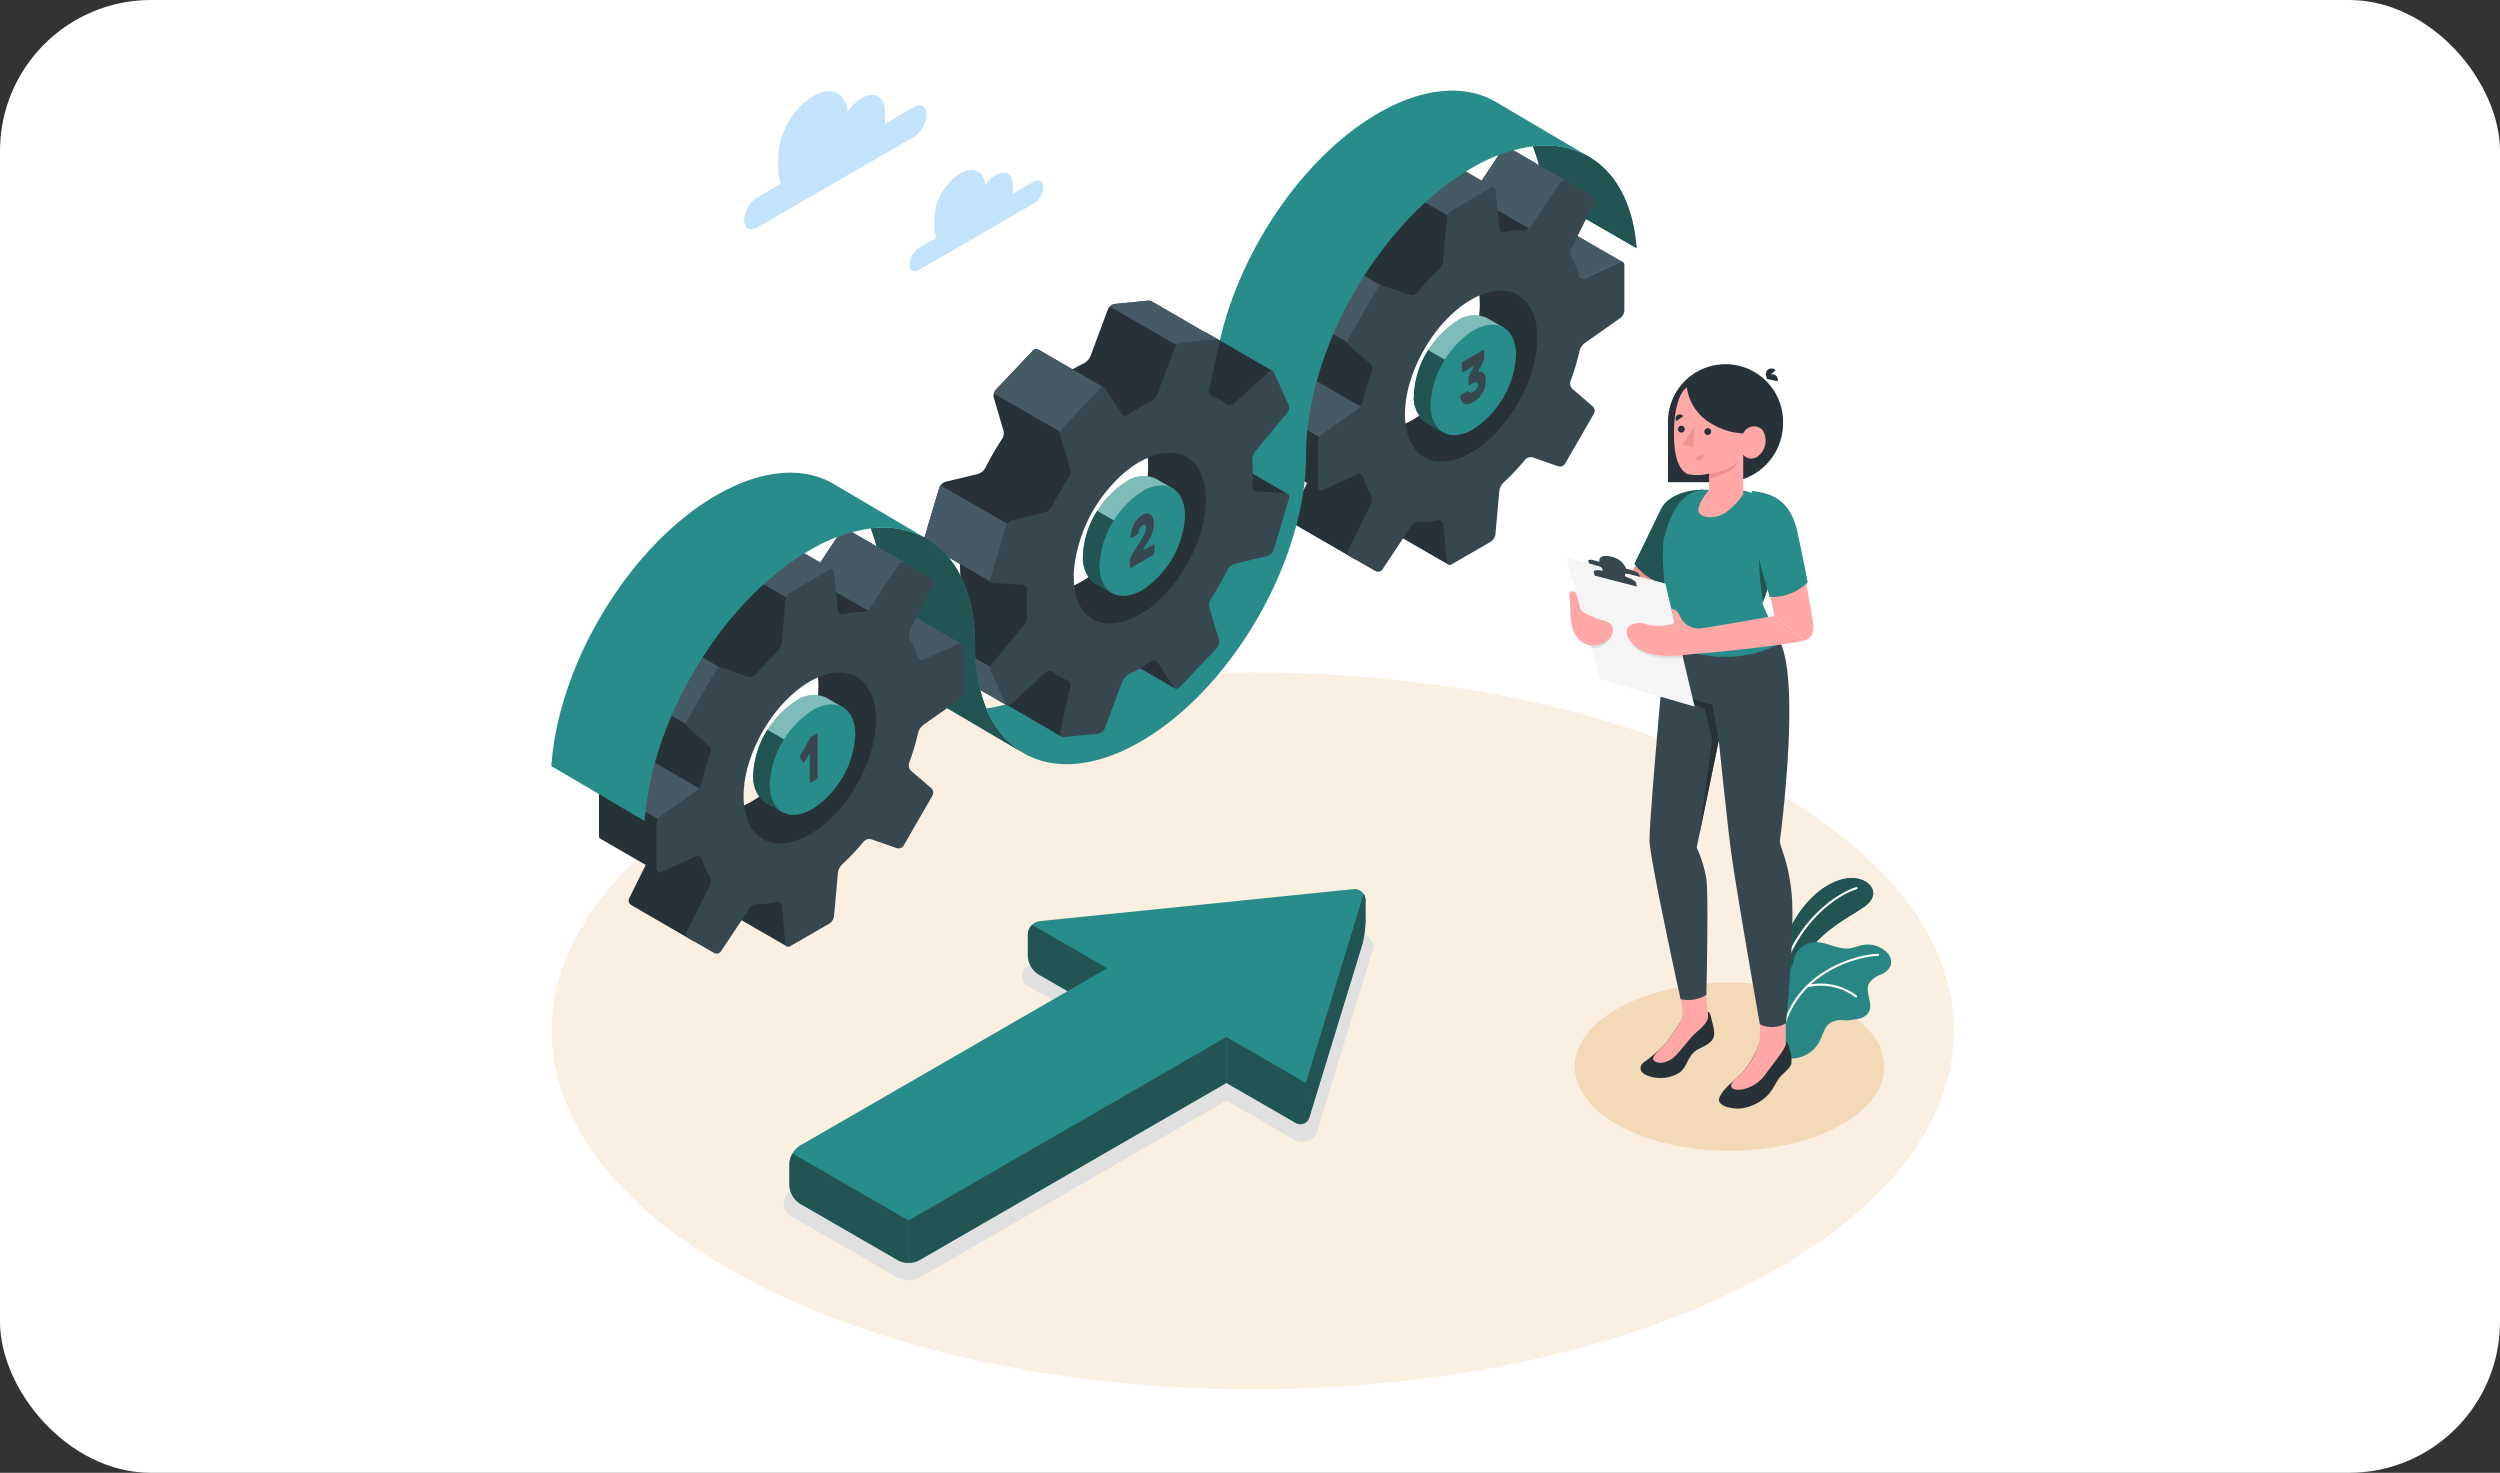 <svg xmlns="http://www.w3.org/2000/svg" width="331" height="195" viewBox="0 0 331 195">
  <rect x="0" y="0" width="331" height="195" fill="#333333" stroke="none"/>
  <g id="Grupo_1013478" data-name="Grupo 1013478" transform="translate(-1055 -5877.215)">
    <rect id="concepto-esg-naturaleza-encuentra-tecnologia-energia-verde-recursos-renovables-sostenibles-cuidado-medio-ambiente-ecologia-mano-abrazando-globo-hoj" width="331" height="195" rx="20" transform="translate(1055 5877.215)" fill="#fff"/>
    <g id="Grupo_1007929" data-name="Grupo 1007929" transform="translate(1086.032 5829.174)">
      <g id="Floor" transform="translate(42.016 137.062)">
        <path id="Floor-2" data-name="Floor" d="M69.268,319.525c36.252,18.534,95.027,18.535,131.278,0s36.252-48.585,0-67.119-95.027-18.535-131.278,0S33.017,300.991,69.268,319.525Z" transform="translate(-42.08 -238.506)" fill="#fbefe2"/>
      </g>
      <g id="Shadows" transform="translate(72.74 171.386)">
        <path id="Shadow" d="M129.8,364.184a3.208,3.208,0,0,1-1.582-.4l-13.914-8.03a1.85,1.85,0,0,1,0-3.322l39.2-22.625-7.651-4.418a1.585,1.585,0,0,1,.655-3.057l42.03-4.283a2.857,2.857,0,0,1,.286-.015,2.709,2.709,0,0,1,2.3,1.239h0a1.294,1.294,0,0,1,.148,1.076l-7.328,23.982a2.1,2.1,0,0,1-2.02,1.542,2.241,2.241,0,0,1-1.116-.306l-8.94-5.159-40.492,23.376A3.2,3.2,0,0,1,129.8,364.184Z" transform="translate(-113.27 -318.038)" fill="#e0e0e0"/>
        <ellipse id="Shadow-2" data-name="Shadow" cx="20.492" cy="11.139" rx="20.492" ry="11.139" transform="translate(104.723 6.742)" fill="#f4d9b9"/>
      </g>
      <g id="Plants" transform="translate(204.249 164.289)">
        <g id="Plants-2" data-name="Plants">
          <g id="Grupo_1007888" data-name="Grupo 1007888">
            <g id="Grupo_1007886" data-name="Grupo 1007886">
              <path id="Trazado_722018" data-name="Trazado 722018" d="M417.991,315.274a19.968,19.968,0,0,1,2.034-7.612c1.853-3.394,4.569-5.623,7.223-6.022s4.983,1.9,2.246,3.791-7.689,3.966-9.578,10.436Z" transform="translate(-417.991 -301.593)" fill="#288d8a"/>
              <path id="Trazado_722019" data-name="Trazado 722019" d="M417.991,315.274a19.968,19.968,0,0,1,2.034-7.612c1.853-3.394,4.569-5.623,7.223-6.022s4.983,1.9,2.246,3.791-7.689,3.966-9.578,10.436Z" transform="translate(-417.991 -301.593)" fill="#225453"/>
            </g>
            <g id="Grupo_1007887" data-name="Grupo 1007887" transform="translate(0.579 1.203)">
              <path id="Trazado_722020" data-name="Trazado 722020" d="M419.459,315.716a.134.134,0,0,1-.029-.006.142.142,0,0,1-.091-.18c2.327-7.134,7.484-10.408,9.886-11.142a.143.143,0,1,1,.084.273c-2.353.719-7.408,3.936-9.7,10.958A.142.142,0,0,1,419.459,315.716Z" transform="translate(-419.331 -304.381)" fill="#fff"/>
            </g>
          </g>
          <g id="Grupo_1007894" data-name="Grupo 1007894" transform="translate(0.303 8.48)">
            <g id="Grupo_1007891" data-name="Grupo 1007891">
              <g id="Grupo_1007889" data-name="Grupo 1007889">
                <path id="Trazado_722021" data-name="Trazado 722021" d="M433.427,324.372a2.516,2.516,0,0,1-1.4,1.222,2.906,2.906,0,0,0-1.471,1.148c-.562,1.151.6,2.632-.013,3.757a1.985,1.985,0,0,1-1.3.88,13.143,13.143,0,0,1-1.321.212,5.282,5.282,0,0,1-.635,0,2.881,2.881,0,0,0-1.816.324c-.844.556-1.036,1.685-1.51,2.579a4.183,4.183,0,0,1-2.83,2.066,2.91,2.91,0,0,1-1.539.007.679.679,0,0,1-.087-.047s-.006,0-.008-.006c-.06-.059-.135-.133-.167-.174a.078.078,0,0,1-.018-.025,6.372,6.372,0,0,1-.016-1.77c0-.038,0-.073-.008-.107-.073-.687-.141-1.37-.205-2.056q-.182-1.893-.305-3.793a6.211,6.211,0,0,1,.082-2.513c.325-.878,1.281-.965,1.584-1.826.121-.343.173-.705.29-1.052a2.95,2.95,0,0,1,2.383-1.926c1.665-.2,3.26,1.045,4.921.8a12.67,12.67,0,0,0,1.262-.334,3.627,3.627,0,0,1,3.769,1.018A1.758,1.758,0,0,1,433.427,324.372Z" transform="translate(-418.693 -321.243)" fill="#288d8a"/>
              </g>
              <g id="Grupo_1007890" data-name="Grupo 1007890" opacity="0.07">
                <path id="Trazado_722022" data-name="Trazado 722022" d="M433.427,324.372a2.516,2.516,0,0,1-1.4,1.222,2.906,2.906,0,0,0-1.471,1.148c-.562,1.151.6,2.632-.013,3.757a1.985,1.985,0,0,1-1.3.88,6.836,6.836,0,0,1-1.321.212,5.282,5.282,0,0,1-.635,0,2.881,2.881,0,0,0-1.816.324c-.844.556-1.036,1.685-1.51,2.579a4.183,4.183,0,0,1-2.83,2.066,2.91,2.91,0,0,1-1.539.007.679.679,0,0,1-.087-.047s-.006,0-.008-.006a.4.4,0,0,1-.069-.051.52.52,0,0,1-.1-.123.078.078,0,0,1-.018-.025c-.26-.457-.007-1.255-.016-1.77,0-.038,0-.073-.008-.107-.073-.687-.141-1.37-.205-2.056q-.182-1.893-.305-3.793a6.211,6.211,0,0,1,.082-2.513c.325-.878,1.281-.965,1.584-1.826.121-.343.173-.705.29-1.052a2.95,2.95,0,0,1,2.383-1.926c1.665-.2,3.26,1.045,4.921.8a12.67,12.67,0,0,0,1.262-.334,3.627,3.627,0,0,1,3.769,1.018A1.758,1.758,0,0,1,433.427,324.372Z" transform="translate(-418.693 -321.243)" fill="#263238"/>
              </g>
            </g>
            <g id="Grupo_1007892" data-name="Grupo 1007892" transform="translate(0.174 1.556)">
              <path id="Trazado_722023" data-name="Trazado 722023" d="M419.223,335.736l-.012,0a.142.142,0,0,1-.113-.167c1.7-8.826,10.738-10.721,12.884-10.718a.143.143,0,0,1,0,.286c-2.1,0-10.941,1.851-12.6,10.485A.143.143,0,0,1,419.223,335.736Z" transform="translate(-419.096 -324.849)" fill="#fff"/>
            </g>
            <g id="Grupo_1007893" data-name="Grupo 1007893" transform="translate(3.546 5.51)">
              <path id="Trazado_722024" data-name="Trazado 722024" d="M433.5,335.839a.145.145,0,0,1-.078-.035,7.6,7.6,0,0,0-6.335-1.312.143.143,0,0,1-.062-.279,7.9,7.9,0,0,1,6.585,1.376.143.143,0,0,1-.111.249Z" transform="translate(-426.91 -334.011)" fill="#fff"/>
            </g>
          </g>
        </g>
      </g>
      <g id="Clouds" transform="translate(67.487 60.135)">
        <g id="Clouds-2" data-name="Clouds">
          <g id="Grupo_1007895" data-name="Grupo 1007895">
            <g id="Cloud">
              <path id="Trazado_722025" data-name="Trazado 722025" d="M123.552,62.349l-3.827,2.209a4.609,4.609,0,0,0,.032-.506V62.943c0-1.973-1.385-2.772-3.094-1.786a5.989,5.989,0,0,0-1.844,1.773c-.28-2.481-2.226-3.405-4.59-2.04a10.23,10.23,0,0,0-4.628,8.016v1.658a4.37,4.37,0,0,0,.392,1.922l-3.179,1.835a3.793,3.793,0,0,0-1.716,2.972c0,1.094.768,1.538,1.716.99l20.737-11.972a3.793,3.793,0,0,0,1.716-2.972C125.268,62.245,124.5,61.8,123.552,62.349Z" transform="translate(-101.099 -60.259)" fill="#c2e3f9"/>
            </g>
            <g id="Cloud-2" data-name="Cloud" transform="translate(21.893 10.416)">
              <path id="Trazado_722026" data-name="Trazado 722026" d="M168.287,85.926l-2.805,1.62a3.4,3.4,0,0,0,.023-.371v-.813c0-1.446-1.015-2.033-2.268-1.309a4.4,4.4,0,0,0-1.352,1.3c-.2-1.819-1.632-2.5-3.365-1.5a7.5,7.5,0,0,0-3.393,5.877V91.95a3.2,3.2,0,0,0,.287,1.408l-2.33,1.346a2.779,2.779,0,0,0-1.258,2.179c0,.8.563,1.128,1.258.726l15.2-8.777a2.78,2.78,0,0,0,1.258-2.179C169.545,85.851,168.982,85.525,168.287,85.926Z" transform="translate(-151.827 -84.394)" fill="#c2e3f9"/>
            </g>
          </g>
        </g>
      </g>
      <g id="Arrow" transform="translate(73.487 165.756)">
        <g id="Grupo_1007896" data-name="Grupo 1007896">
          <path id="Trazado_722027" data-name="Trazado 722027" d="M191.273,306.461V309.3a13.46,13.46,0,0,1-.466,3.15l-6.953,22.731a1.312,1.312,0,0,1-.475.7,1.235,1.235,0,0,1-1.4.039l-9.119-5.265-40.68,23.486a2.876,2.876,0,0,1-1.4.337,2.833,2.833,0,0,1-1.385-.328l-12.99-7.505A3.089,3.089,0,0,1,115,344.215v-2.835a2.849,2.849,0,0,1,.41-1.381,2.886,2.886,0,0,1,1-1.049l35.419-20.444-3.858-2.227a3.085,3.085,0,0,1-1.4-2.425v-2.835a1.824,1.824,0,0,1,.561-1.29h.009a1.725,1.725,0,0,1,1.04-.5L189.659,305a1.44,1.44,0,0,1,1.368.634A1.473,1.473,0,0,1,191.273,306.461Z" transform="translate(-115.001 -304.994)" fill="#288d8a"/>
          <path id="Trazado_722028" data-name="Trazado 722028" d="M130.785,394.972v5.606a2.829,2.829,0,0,1-1.385-.33l-12.993-7.5a3.094,3.094,0,0,1-1.4-2.428v-2.835a2.868,2.868,0,0,1,.408-1.379Z" transform="translate(-115.002 -351.099)" fill="#225453"/>
          <path id="Trazado_722029" data-name="Trazado 722029" d="M198.658,321.708l-5.257,3.036-3.858-2.227a3.094,3.094,0,0,1-1.4-2.428v-2.835a1.808,1.808,0,0,1,.563-1.288h.006Z" transform="translate(-156.574 -311.231)" fill="#225453"/>
          <path id="Trazado_722030" data-name="Trazado 722030" d="M259.587,356.448v5.224a1.231,1.231,0,0,1-1.4.039l-9.121-5.263v-6.072Z" transform="translate(-191.208 -330.791)" fill="#225453"/>
          <path id="Trazado_722031" data-name="Trazado 722031" d="M193.648,350.376v6.072L152.97,379.933a2.879,2.879,0,0,1-1.4.337v-5.606Z" transform="translate(-135.789 -330.791)" fill="#225453"/>
          <path id="Trazado_722032" data-name="Trazado 722032" d="M281.334,307.306v2.835a13.46,13.46,0,0,1-.466,3.15l-6.953,22.731a1.312,1.312,0,0,1-.475.7V331.5l7.647-25.014A1.473,1.473,0,0,1,281.334,307.306Z" transform="translate(-205.063 -305.84)" fill="#225453"/>
        </g>
      </g>
      <g id="Gears" transform="translate(41.968 60.041)">
        <g id="Grupo_1007922" data-name="Grupo 1007922">
          <g id="Grupo_1007897" data-name="Grupo 1007897" transform="translate(129.942 7.277)">
            <path id="Trazado_722033" data-name="Trazado 722033" d="M356.795,90.484l-12.334-7.121a20.094,20.094,0,0,0-1.4-6.361,11.92,11.92,0,0,1,7.16,1.221l.272.159C354.033,80.446,356.359,84.611,356.795,90.484Z" transform="translate(-343.058 -76.902)" fill="#288d8a"/>
            <path id="Trazado_722034" data-name="Trazado 722034" d="M356.795,90.484l-12.334-7.121a20.094,20.094,0,0,0-1.4-6.361,11.92,11.92,0,0,1,7.16,1.221l.272.159C354.033,80.446,356.359,84.611,356.795,90.484Z" transform="translate(-343.058 -76.902)" fill="#225453"/>
          </g>
          <g id="Grupo_1007904" data-name="Grupo 1007904" transform="translate(93.869 7.499)">
            <path id="Trazado_722035" data-name="Trazado 722035" d="M358.329,106.854h0a.6.6,0,0,0-.413.039l-4.618,2.08a.547.547,0,0,1-.768-.354c-.181-.583-3.345-1.253-3.6-1.753l1.777-4.409Z" transform="translate(-310.32 -91.651)" fill="#455a64"/>
            <path id="Trazado_722036" data-name="Trazado 722036" d="M299.857,88.239v-.01a.433.433,0,0,0-.4,0l-3.409-7.889a.7.7,0,0,0-.273-.9l-3.34-1.928a.7.7,0,0,0-.919.215l-3.835,5.768a1.277,1.277,0,0,1-1,.5,9.707,9.707,0,0,0-1.34.063V79.834l-2.563-1.478h0a.427.427,0,0,0-.419.037l-5.188,3a1.4,1.4,0,0,0-.618.968l-.52,5.772a1.932,1.932,0,0,1-.539,1.078,31.182,31.182,0,0,0-2.882,3.05.993.993,0,0,1-1.019.289l-3.33-1.163a.812.812,0,0,0-.935.347l-3.814,6.606a.813.813,0,0,0,.167.983l2.672,2.3a.993.993,0,0,1,.259,1.027,31.237,31.237,0,0,0-1.2,4.021,1.93,1.93,0,0,1-.664,1.006L260,111.014a1.4,1.4,0,0,0-.529,1.02v5.99a.422.422,0,0,0,.184.385h0l6.007,3.466-2.191,4.418a.7.7,0,0,0,.273.9l8.166,4.73a.7.7,0,0,0,.919-.215l3.711-3.794a.434.434,0,0,0,.2.354l7.606,4.39.2-5.955a12.679,12.679,0,0,1-1.577-2.432l8.291-9.028a.811.811,0,0,0,.934-.346l3.814-6.606a.813.813,0,0,0-.167-.983l3.672-11.693a1.4,1.4,0,0,0,.529-1.02Zm-20.1,25.2c-2.226,1.286-4.065,1.56-5.4.938-1.57-.73,11.163-22.56,12.5-21.368,1.08.964,1.666,2.751,1.666,5.25C288.523,103.846,284.6,110.642,279.76,113.436Z" transform="translate(-259.473 -77.417)" fill="#263238"/>
            <path id="Trazado_722037" data-name="Trazado 722037" d="M337.91,83.27l-1.031,2.084-3.315,3.824-3.906-2.257-5.472-3.163a.91.91,0,0,0,.276-.268l3.837-5.766a.7.7,0,0,1,.911-.22l3.349,1.933,5.08,2.93A.7.7,0,0,1,337.91,83.27Z" transform="translate(-296.258 -77.418)" fill="#455a64"/>
            <path id="Trazado_722038" data-name="Trazado 722038" d="M265.361,146.677a1.618,1.618,0,0,1-.351.37l-4.74,3.336a1.231,1.231,0,0,0-.325.379l7.969,4.61,6.292-3.579Z" transform="translate(-259.741 -116.786)" fill="#455a64"/>
            <path id="Trazado_722039" data-name="Trazado 722039" d="M273.132,109.7a.81.81,0,0,0-.623.381L268.7,116.69a.781.781,0,0,0-.085.509l8.351,4.832,5.22-7.062Z" transform="translate(-264.661 -95.77)" fill="#455a64"/>
            <path id="Trazado_722040" data-name="Trazado 722040" d="M312.993,83.947v1.9l-4.618,2.667-9.149-5.287a1.383,1.383,0,0,1,.535-.647l5.187-3a.537.537,0,0,1,.259-.078.324.324,0,0,1,.16.039l2.5,1.437.065.039,3.448,1.994Z" transform="translate(-282.07 -78.604)" fill="#455a64"/>
            <path id="Trazado_722041" data-name="Trazado 722041" d="M317.717,104.8V98.808a.387.387,0,0,0-.59-.382l-4.617,2.081a.548.548,0,0,1-.769-.356,10.354,10.354,0,0,0-1.03-2.289,1.274,1.274,0,0,1-.07-1.119l3.078-6.206a.7.7,0,0,0-.273-.9l-3.34-1.928a.7.7,0,0,0-.919.215l-3.836,5.768a1.277,1.277,0,0,1-1,.5,10.344,10.344,0,0,0-2.5.253.548.548,0,0,1-.693-.488l-.506-5.039a.387.387,0,0,0-.625-.321l-5.188,3a1.4,1.4,0,0,0-.619.968l-.52,5.772a1.93,1.93,0,0,1-.539,1.078,31.289,31.289,0,0,0-2.882,3.05.993.993,0,0,1-1.019.289l-3.33-1.163a.812.812,0,0,0-.935.347l-3.814,6.606a.812.812,0,0,0,.167.983l2.672,2.3a1,1,0,0,1,.259,1.028,31.205,31.205,0,0,0-1.2,4.021,1.923,1.923,0,0,1-.664,1.006l-4.739,3.336a1.4,1.4,0,0,0-.529,1.02v5.99a.387.387,0,0,0,.59.382l4.617-2.082a.549.549,0,0,1,.77.356,10.361,10.361,0,0,0,1.029,2.29,1.276,1.276,0,0,1,.07,1.119l-3.078,6.206a.7.7,0,0,0,.273.9l3.34,1.928a.7.7,0,0,0,.919-.215l3.835-5.768a1.277,1.277,0,0,1,1-.5,10.346,10.346,0,0,0,2.5-.254.548.548,0,0,1,.693.488l.506,5.04a.387.387,0,0,0,.625.321l5.188-3a1.4,1.4,0,0,0,.619-.968l.52-5.773a1.929,1.929,0,0,1,.539-1.078,31.216,31.216,0,0,0,2.881-3.049.993.993,0,0,1,1.02-.289l3.33,1.163a.813.813,0,0,0,.935-.347l3.814-6.606a.812.812,0,0,0-.167-.983l-2.672-2.3a.992.992,0,0,1-.259-1.027,31.285,31.285,0,0,0,1.2-4.021,1.929,1.929,0,0,1,.664-1.006l4.739-3.336A1.4,1.4,0,0,0,317.717,104.8ZM297.43,123.635c-4.841,2.795-8.764.529-8.764-5.06s3.924-12.386,8.764-15.18,8.764-.529,8.764,5.06S302.271,120.841,297.43,123.635Z" transform="translate(-269.518 -83.214)" fill="#37474f"/>
            <g id="Grupo_1007903" data-name="Grupo 1007903" transform="translate(20.339 22.231)">
              <g id="Grupo_1007900" data-name="Grupo 1007900">
                <g id="Grupo_1007899" data-name="Grupo 1007899">
                  <g id="Grupo_1007898" data-name="Grupo 1007898">
                    <path id="Trazado_722042" data-name="Trazado 722042" d="M318.577,130.634l-2.305-1.33h0l-.021-.013,0,0a3.99,3.99,0,0,0-3.981.406,12.52,12.52,0,0,0-5.664,9.81,3.984,3.984,0,0,0,1.654,3.663h0l0,0h0l2.1,1.2.5-.838a5.742,5.742,0,0,0,1.624-.632,12.523,12.523,0,0,0,5.664-9.81,6.065,6.065,0,0,0-.178-1.447Z" transform="translate(-306.601 -128.929)" fill="#288d8a"/>
                  </g>
                </g>
              </g>
              <g id="Grupo_1007901" data-name="Grupo 1007901" transform="translate(0.001 0)">
                <path id="Trazado_722043" data-name="Trazado 722043" d="M306.6,145.6a3.982,3.982,0,0,0,1.652,3.663v0l.006,0,2.1,1.2.5-.838a5.788,5.788,0,0,0,1.625-.633,11.784,11.784,0,0,0,4.215-4.607l-8.215-4.742A11.777,11.777,0,0,0,306.6,145.6Z" transform="translate(-306.603 -135.022)" fill="#225453"/>
                <path id="Trazado_722044" data-name="Trazado 722044" d="M321.058,130.635l-2.3-1.33h0l-.023-.013,0,0a3.985,3.985,0,0,0-3.98.405,11.308,11.308,0,0,0-3.78,3.854l8.215,4.742a11.339,11.339,0,0,0,1.45-5.2,6.028,6.028,0,0,0-.179-1.447Z" transform="translate(-309.082 -128.93)" fill="#fff" opacity="0.4"/>
              </g>
              <path id="Trazado_722045" data-name="Trazado 722045" d="M317.339,132.608a12.519,12.519,0,0,0-5.664,9.81c0,3.612,2.536,5.076,5.664,3.27a12.521,12.521,0,0,0,5.664-9.81C323,132.266,320.467,130.8,317.339,132.608Z" transform="translate(-309.485 -130.581)" fill="#288d8a"/>
              <g id="Grupo_1007902" data-name="Grupo 1007902" transform="translate(6.155 4.606)">
                <path id="Trazado_722046" data-name="Trazado 722046" d="M323.861,139.618a.081.081,0,0,1,.107.008.184.184,0,0,1,.045.138v.915a.522.522,0,0,1-.04.2c-.025.066-.05.124-.073.172l-.678,1.444a.786.786,0,0,1,.712.172,1.229,1.229,0,0,1,.275.924,3.334,3.334,0,0,1-.437,1.72,3.3,3.3,0,0,1-1.222,1.2,1.867,1.867,0,0,1-.715.266.869.869,0,0,1-.524-.085.785.785,0,0,1-.328-.359,1.33,1.33,0,0,1-.121-.557.366.366,0,0,1,.036-.154.237.237,0,0,1,.087-.107l.706-.408c.079-.045.139-.052.179-.021s.087.063.138.1a.419.419,0,0,0,.2.063.643.643,0,0,0,.345-.117,1.436,1.436,0,0,0,.445-.4.89.89,0,0,0,.177-.542q0-.3-.177-.339a.671.671,0,0,0-.445.12l-.466.269a.081.081,0,0,1-.107-.008.184.184,0,0,1-.045-.138v-.742a.531.531,0,0,1,.04-.2c.025-.067.052-.128.078-.184l.594-1.266-1.463.845a.082.082,0,0,1-.107-.007.184.184,0,0,1-.045-.138v-.915a.436.436,0,0,1,.045-.19.281.281,0,0,1,.107-.131Z" transform="translate(-320.862 -139.602)" fill="#37474f"/>
              </g>
            </g>
          </g>
          <path id="Trazado_722047" data-name="Trazado 722047" d="M243.1,61.683l-.207-.121c-3.97-2.356-9.495-2.054-15.6,1.467-12.1,6.979-21.911,23.974-21.911,37.952s-9.814,30.983-21.915,37.97a21.4,21.4,0,0,1-8.092,2.887,11.947,11.947,0,0,0,4.661,5.749l.216.129c3.97,2.339,9.482,2.025,15.567-1.489,12.1-6.987,21.911-23.987,21.911-37.969s9.81-30.974,21.915-37.953a21.345,21.345,0,0,1,8.1-2.887,11.921,11.921,0,0,1,7.16,1.221Z" transform="translate(-117.802 -60.041)" fill="#288d8a"/>
          <g id="Grupo_1007913" data-name="Grupo 1007913" transform="translate(49.292 27.803)">
            <g id="Grupo_1007905" data-name="Grupo 1007905" transform="translate(0.001 0)">
              <path id="Trazado_722048" data-name="Trazado 722048" d="M193.691,152.426l10.66-2.391a.071.071,0,0,0-.022-.013c-.255-.147-2.434-1.412-4.557-2.637-2.093-1.212-4.139-2.4-4.229-2.447a.594.594,0,0,0-.3-.086l-3.742-.211a.607.607,0,0,1-.63-.609,20.155,20.155,0,0,0,0-3.608,1.794,1.794,0,0,1,.41-1.1l5.986-.488c.255-.311,5.153-5.037,5.153-5.037l-.026-.013-8.8-5.1a.362.362,0,0,0-.168-.035c-2.533-1.463-6.974-4.035-7.078-4.1a.71.71,0,0,0-.432-.082l-4.363.432a1.217,1.217,0,0,0-.954.665l-2.365,6.344a2.088,2.088,0,0,1-.954.924c-.462.216-.924.462-1.39.729l-4.579-2.65c-.181-.121-.47-.043-.708.208l-4.79,5.058a1.266,1.266,0,0,0-.371,1.053l1.334,4.515a1.516,1.516,0,0,1-.246,1.087,36.515,36.515,0,0,0-2.2,3.828,1.744,1.744,0,0,1-1.04.773l-4.1.988a1.344,1.344,0,0,0-.928.773l-2.063,6.944a.449.449,0,0,0,.155.5c.091.073,4.644,2.693,4.644,2.693,0,.634.022,1.256.078,1.86a1.781,1.781,0,0,1-.406,1.105l-4.182,5.058a1.14,1.14,0,0,0-.25,1.04l1.985,4.389a.319.319,0,0,0,.125.142c.16.095,8.5,4.92,8.808,5.1,0,0,0,0,0,0l0,0h.009a.107.107,0,0,0,.026-.039c.043.026.086.047.129.078h0c2.49,1.441,6.81,3.94,7.082,4.1,0,0,.009,0,.013.008.121-.328,3.716-15.221,3.871-14.984l2.236,3.414a.417.417,0,0,0,.069.078l4.26,2.472,4.6,2.663,0-.009-3.323-10.375C189.077,166.453,195.771,153.829,193.691,152.426Zm-25.808,6.931,16.2-17.1a8.52,8.52,0,0,1,.669,3.556,9.808,9.808,0,0,1,1.1-.561q.052.563.052,1.191c0,5.593-3.923,12.387-8.765,15.183-.354.2-.7.385-1.036.539a9.377,9.377,0,0,1-.069-1.268C172.574,162.922,169.289,162.461,167.882,159.358Z" transform="translate(-156.186 -124.465)" fill="#263238"/>
            </g>
            <path id="Trazado_722049" data-name="Trazado 722049" d="M167.194,235.222l-.423-4.082-10.514-6.07a.815.815,0,0,0,.009.517l1.985,4.388a.3.3,0,0,0,.127.143h0l.021.012C158.825,230.374,167.193,235.221,167.194,235.222Z" transform="translate(-156.205 -181.651)" fill="#455a64"/>
            <path id="Trazado_722050" data-name="Trazado 722050" d="M168.5,186.937l-10.084-5.8a.831.831,0,0,0-.149.269l-2.064,6.946a.453.453,0,0,0,.158.506c.006,0,.032.021.074.046l4.544,2.632.024.014h0L165.23,194Z" transform="translate(-156.184 -156.679)" fill="#455a64"/>
            <path id="Trazado_722051" data-name="Trazado 722051" d="M177.732,145.2l8.82,5.064,5.819-5.834-8.8-5.1h0c-.182-.117-.469-.041-.706.21l-4.793,5.059A1.51,1.51,0,0,0,177.732,145.2Z" transform="translate(-168.432 -132.883)" fill="#455a64"/>
            <path id="Trazado_722052" data-name="Trazado 722052" d="M218.822,124.552a.679.679,0,0,0-.431-.083l-4.364.432a1.292,1.292,0,0,0-.729.346l11.472,6.623,2.931-1.692-.084-.534S218.966,124.643,218.822,124.552Z" transform="translate(-188.65 -124.464)" fill="#455a64"/>
            <g id="Grupo_1007906" data-name="Grupo 1007906" transform="translate(8.813 5.102)">
              <path id="Trazado_722053" data-name="Trazado 722053" d="M215.957,156.756a.071.071,0,0,0-.022-.013.647.647,0,0,0-.272-.069l-3.742-.211a.606.606,0,0,1-.63-.609c.052-.591.082-1.178.086-1.748a17.519,17.519,0,0,0-.082-1.86,1.814,1.814,0,0,1,.41-1.105l4.178-5.058a1.145,1.145,0,0,0,.255-1.041l-1.985-4.389a.294.294,0,0,0-.121-.138l-.026-.013a.605.605,0,0,0-.639.2l-4.462,4.074a.788.788,0,0,1-.975.164,6.946,6.946,0,0,0-1.908-1.109.715.715,0,0,1-.449-.782l1.377-6.244a.387.387,0,0,0-.19-.44.731.731,0,0,0-.414-.074l-4.363.436a1.2,1.2,0,0,0-.954.665l-2.365,6.344a2.036,2.036,0,0,1-.954.92,19.6,19.6,0,0,0-2.7,1.567c-.367.246-.777.263-.937.022l-2.231-3.41c-.16-.241-.518-.189-.807.108L186.243,148a1.262,1.262,0,0,0-.371,1.048l1.334,4.519a1.543,1.543,0,0,1-.242,1.088,36.45,36.45,0,0,0-2.205,3.824,1.749,1.749,0,0,1-1.04.777l-4.1.988a1.358,1.358,0,0,0-.928.768l-2.063,6.949a.492.492,0,0,0,.509.626l3.746.211a.61.61,0,0,1,.63.609,19.771,19.771,0,0,0-.009,3.608,1.761,1.761,0,0,1-.406,1.1l-4.178,5.063a1.139,1.139,0,0,0-.255,1.04l1.985,4.385a.272.272,0,0,0,.121.138s0,0,0,0a.015.015,0,0,0,.013,0,.324.324,0,0,0,.155.039h0a.771.771,0,0,0,.488-.229l4.458-4.078a.8.8,0,0,1,.975-.164,7.066,7.066,0,0,0,1.908,1.11.707.707,0,0,1,.449.781l-1.377,6.25a.384.384,0,0,0,.181.427s.009,0,.013.008a.676.676,0,0,0,.41.073l4.363-.432a1.217,1.217,0,0,0,.954-.665l2.369-6.344a2.064,2.064,0,0,1,.954-.923c.457-.216.924-.462,1.385-.73.436-.255.876-.535,1.316-.833.363-.25.777-.268.932-.025l2.236,3.414a.29.29,0,0,0,.108.1c.181.112.462.035.695-.211l4.795-5.062a1.268,1.268,0,0,0,.367-1.049L205.6,171.7a1.537,1.537,0,0,1,.246-1.087,35.768,35.768,0,0,0,2.2-3.828,1.741,1.741,0,0,1,1.044-.773l4.1-.988a1.335,1.335,0,0,0,.928-.773l2.067-6.944A.463.463,0,0,0,215.957,156.756Zm-21.876,16.969c-.082.022-.16.044-.242.061-.06.017-.117.026-.173.039q-.194.038-.388.064c-.153.022-.3.034-.451.044-.094.006-.187.009-.279.01h-.131a4.381,4.381,0,0,1-4.111-2.764,7.529,7.529,0,0,1-.6-2.288,9.375,9.375,0,0,1-.069-1.268,19.539,19.539,0,0,1,5.412-12.4,15.059,15.059,0,0,1,3.306-2.68,9.807,9.807,0,0,1,1.1-.561,6.956,6.956,0,0,1,3.094-.656.087.087,0,0,1,.035,0c.052,0,.1,0,.155.008s.108.009.16.017a1.18,1.18,0,0,1,.168.022,4.377,4.377,0,0,1,3.431,2.71c1.851,4.1-.272,11.242-4.743,15.96A12.479,12.479,0,0,1,194.081,173.725Z" transform="translate(-176.605 -136.287)" fill="#37474f"/>
            </g>
            <line id="Línea_2702" data-name="Línea 2702" x2="8.821" y2="5.107" transform="translate(37.418 4.222)" fill="#263238"/>
            <g id="Grupo_1007912" data-name="Grupo 1007912" transform="translate(21.089 23.213)">
              <g id="Grupo_1007909" data-name="Grupo 1007909">
                <g id="Grupo_1007908" data-name="Grupo 1007908">
                  <g id="Grupo_1007907" data-name="Grupo 1007907">
                    <path id="Trazado_722054" data-name="Trazado 722054" d="M217.025,179.957l-2.305-1.33h0l-.021-.012,0,0a3.991,3.991,0,0,0-3.981.406,12.521,12.521,0,0,0-5.664,9.811A3.984,3.984,0,0,0,206.7,192.5h0l0,0h0l2.1,1.2.5-.838a5.764,5.764,0,0,0,1.624-.632,12.524,12.524,0,0,0,5.664-9.81,6.069,6.069,0,0,0-.178-1.447Z" transform="translate(-205.049 -178.251)" fill="#288d8a"/>
                  </g>
                </g>
              </g>
              <g id="Grupo_1007910" data-name="Grupo 1007910" transform="translate(0.001 0)">
                <path id="Trazado_722055" data-name="Trazado 722055" d="M205.051,194.925c0,1.8.631,3.07,1.652,3.663v0l.006,0,2.1,1.2.5-.838a5.8,5.8,0,0,0,1.625-.633,11.779,11.779,0,0,0,4.215-4.607l-8.215-4.741A11.776,11.776,0,0,0,205.051,194.925Z" transform="translate(-205.051 -184.345)" fill="#225453"/>
                <path id="Trazado_722056" data-name="Trazado 722056" d="M219.506,179.957l-2.3-1.331h0l-.023-.013,0,0a3.985,3.985,0,0,0-3.98.4,11.313,11.313,0,0,0-3.78,3.855l8.215,4.741a11.336,11.336,0,0,0,1.45-5.2,6.033,6.033,0,0,0-.179-1.448Z" transform="translate(-207.53 -178.252)" fill="#fff" opacity="0.4"/>
              </g>
              <path id="Trazado_722057" data-name="Trazado 722057" d="M215.787,181.931a12.519,12.519,0,0,0-5.664,9.81c0,3.612,2.536,5.076,5.664,3.27a12.52,12.52,0,0,0,5.664-9.81C221.451,181.589,218.915,180.125,215.787,181.931Z" transform="translate(-207.933 -179.903)" fill="#288d8a"/>
              <g id="Grupo_1007911" data-name="Grupo 1007911" transform="translate(6.211 4.955)">
                <path id="Trazado_722058" data-name="Trazado 722058" d="M222.614,191.1a3.792,3.792,0,0,1-.034.5,3.23,3.23,0,0,1-.115.52,4.659,4.659,0,0,1-.213.559,6.462,6.462,0,0,1-.322.618l-.785,1.368,1.407-.812a.082.082,0,0,1,.107.007.185.185,0,0,1,.044.138v.915a.441.441,0,0,1-.044.189.28.28,0,0,1-.107.131l-2.96,1.709a.08.08,0,0,1-.107-.008.183.183,0,0,1-.044-.138v-.742a1.373,1.373,0,0,1,.036-.3,1.042,1.042,0,0,1,.127-.306l1.676-2.814a2.161,2.161,0,0,0,.247-.552,1.715,1.715,0,0,0,.051-.388,1.27,1.27,0,0,0-.014-.16.446.446,0,0,0-.065-.178.233.233,0,0,0-.143-.1.352.352,0,0,0-.249.067.784.784,0,0,0-.255.229,1.3,1.3,0,0,0-.151.273,1.447,1.447,0,0,0-.079.256c-.017.082-.029.143-.037.181a.441.441,0,0,1-.225.328l-.689.4a.066.066,0,0,1-.087-.006.148.148,0,0,1-.036-.113,3.663,3.663,0,0,1,.1-.779,3.954,3.954,0,0,1,.289-.819,3.606,3.606,0,0,1,.482-.753,2.512,2.512,0,0,1,.681-.574,1.3,1.3,0,0,1,.653-.208.7.7,0,0,1,.474.176,1.052,1.052,0,0,1,.289.48A2.353,2.353,0,0,1,222.614,191.1Z" transform="translate(-219.441 -189.734)" fill="#37474f"/>
              </g>
            </g>
          </g>
          <g id="Grupo_1007914" data-name="Grupo 1007914" transform="translate(42.29 57.868)">
            <path id="Trazado_722059" data-name="Trazado 722059" d="M155.244,218.056a21.486,21.486,0,0,1-1.472-8.277c0-6.9-2.387-11.774-6.262-14.1l-.393-.229a11.863,11.863,0,0,0-7.16-1.221,21.55,21.55,0,0,1,1.467,8.273c0,6.953,2.421,11.847,6.348,14.156l12.132,7.147A11.947,11.947,0,0,1,155.244,218.056Z" transform="translate(-139.958 -194.126)" fill="#288d8a"/>
            <path id="Trazado_722060" data-name="Trazado 722060" d="M155.244,218.056a21.486,21.486,0,0,1-1.472-8.277c0-6.9-2.387-11.774-6.262-14.1l-.393-.229a11.863,11.863,0,0,0-7.16-1.221,21.55,21.55,0,0,1,1.467,8.273c0,6.953,2.421,11.847,6.348,14.156l12.132,7.147A11.947,11.947,0,0,1,155.244,218.056Z" transform="translate(-139.958 -194.126)" fill="#225453"/>
          </g>
          <g id="Grupo_1007921" data-name="Grupo 1007921" transform="translate(6.303 58.056)">
            <path id="Trazado_722061" data-name="Trazado 722061" d="M155.429,224h0a.605.605,0,0,0-.413.04l-4.618,2.08a.547.547,0,0,1-.768-.353c-.181-.583-3.345-1.253-3.6-1.754L147.8,219.6Z" transform="translate(-107.42 -208.796)" fill="#455a64"/>
            <path id="Trazado_722062" data-name="Trazado 722062" d="M96.957,205.384v-.01a.433.433,0,0,0-.4,0l-3.409-7.889a.7.7,0,0,0-.273-.9l-3.34-1.928a.7.7,0,0,0-.919.215l-3.835,5.768a1.276,1.276,0,0,1-1,.5,9.775,9.775,0,0,0-1.34.063v-4.218L79.872,195.5h0a.426.426,0,0,0-.419.038l-5.188,3a1.4,1.4,0,0,0-.618.968l-.52,5.772a1.932,1.932,0,0,1-.539,1.078,31.186,31.186,0,0,0-2.882,3.05.993.993,0,0,1-1.019.289l-3.33-1.163a.813.813,0,0,0-.935.347l-3.814,6.606a.813.813,0,0,0,.167.983l2.672,2.3a.994.994,0,0,1,.259,1.028,31.236,31.236,0,0,0-1.2,4.021,1.931,1.931,0,0,1-.664,1.006l-4.74,3.336a1.4,1.4,0,0,0-.529,1.02v5.991a.422.422,0,0,0,.184.385h0l6.006,3.467-2.191,4.417a.7.7,0,0,0,.273.9l8.166,4.73a.7.7,0,0,0,.919-.215l3.711-3.794a.434.434,0,0,0,.2.354l7.606,4.39.2-5.955a12.677,12.677,0,0,1-1.577-2.432l8.291-9.028a.811.811,0,0,0,.934-.346l3.814-6.606a.813.813,0,0,0-.167-.983l3.672-11.693a1.4,1.4,0,0,0,.529-1.02Zm-20.1,25.2c-2.226,1.285-4.065,1.56-5.4.938-1.569-.73,11.163-22.56,12.5-21.368,1.08.964,1.666,2.752,1.666,5.25C85.623,220.991,81.7,227.787,76.859,230.581Z" transform="translate(-56.573 -194.562)" fill="#263238"/>
            <g id="Grupo_1007920" data-name="Grupo 1007920" transform="translate(20.422 21.95)">
              <g id="Grupo_1007917" data-name="Grupo 1007917">
                <g id="Grupo_1007916" data-name="Grupo 1007916">
                  <g id="Grupo_1007915" data-name="Grupo 1007915">
                    <path id="Trazado_722063" data-name="Trazado 722063" d="M115.869,247.127l-2.305-1.33h0l-.021-.012,0,0a3.991,3.991,0,0,0-3.981.406,12.521,12.521,0,0,0-5.664,9.81,3.984,3.984,0,0,0,1.654,3.663h0l0,0h0l2.1,1.2.5-.838a5.765,5.765,0,0,0,1.624-.632,12.524,12.524,0,0,0,5.664-9.81,6.068,6.068,0,0,0-.178-1.447Z" transform="translate(-103.893 -245.422)" fill="#288d8a"/>
                  </g>
                </g>
              </g>
              <g id="Grupo_1007918" data-name="Grupo 1007918" transform="translate(0.001 0)">
                <path id="Trazado_722064" data-name="Trazado 722064" d="M103.895,262.1c0,1.8.631,3.07,1.652,3.663v0l.006,0,2.1,1.2.5-.838a5.8,5.8,0,0,0,1.625-.633,11.782,11.782,0,0,0,4.215-4.607l-8.215-4.741A11.776,11.776,0,0,0,103.895,262.1Z" transform="translate(-103.895 -251.516)" fill="#225453"/>
                <path id="Trazado_722065" data-name="Trazado 722065" d="M118.35,247.128l-2.3-1.331h0l-.021-.013,0,0a3.985,3.985,0,0,0-3.98.4,11.313,11.313,0,0,0-3.78,3.855l8.215,4.741a11.339,11.339,0,0,0,1.45-5.2,6.033,6.033,0,0,0-.179-1.448Z" transform="translate(-106.374 -245.423)" fill="#fff" opacity="0.4"/>
              </g>
              <path id="Trazado_722066" data-name="Trazado 722066" d="M114.631,249.1a12.518,12.518,0,0,0-5.664,9.81c0,3.612,2.536,5.076,5.664,3.27a12.52,12.52,0,0,0,5.664-9.81C120.3,248.76,117.759,247.3,114.631,249.1Z" transform="translate(-106.777 -247.074)" fill="#288d8a"/>
              <g id="Grupo_1007919" data-name="Grupo 1007919" transform="translate(6.168 5.145)">
                <path id="Trazado_722067" data-name="Trazado 722067" d="M118.215,260.56a.22.22,0,0,1-.028-.157.491.491,0,0,1,.062-.191l1.2-2.12c.03-.052.066-.113.11-.184a.428.428,0,0,1,.149-.155l.684-.4a.081.081,0,0,1,.106.008.185.185,0,0,1,.044.138v5.576a.443.443,0,0,1-.044.19.285.285,0,0,1-.106.13l-.735.424a.08.08,0,0,1-.106-.008.181.181,0,0,1-.045-.138v-3.772l-.667,1.162a.227.227,0,0,1-.112.112.079.079,0,0,1-.1-.032Z" transform="translate(-118.184 -257.343)" fill="#37474f"/>
              </g>
            </g>
            <path id="Trazado_722068" data-name="Trazado 722068" d="M135.01,200.415l-1.031,2.084-3.314,3.824-3.906-2.257-5.472-3.163a.91.91,0,0,0,.276-.268l3.837-5.766a.7.7,0,0,1,.911-.22l3.349,1.933,5.08,2.93A.7.7,0,0,1,135.01,200.415Z" transform="translate(-93.358 -194.563)" fill="#455a64"/>
            <path id="Trazado_722069" data-name="Trazado 722069" d="M62.461,263.822a1.617,1.617,0,0,1-.351.37l-4.74,3.336a1.233,1.233,0,0,0-.325.379l7.969,4.61,6.292-3.579Z" transform="translate(-56.841 -233.931)" fill="#455a64"/>
            <path id="Trazado_722070" data-name="Trazado 722070" d="M70.232,226.849a.81.81,0,0,0-.623.38L65.8,233.835a.781.781,0,0,0-.085.509l8.351,4.832,5.22-7.062Z" transform="translate(-61.761 -212.915)" fill="#455a64"/>
            <path id="Trazado_722071" data-name="Trazado 722071" d="M110.093,201.092v1.9l-4.618,2.667-9.149-5.287a1.383,1.383,0,0,1,.535-.647l5.188-3a.537.537,0,0,1,.259-.078.324.324,0,0,1,.16.039l2.5,1.437.065.039,3.448,1.994Z" transform="translate(-79.17 -195.749)" fill="#455a64"/>
            <path id="Trazado_722072" data-name="Trazado 722072" d="M114.816,221.944v-5.991a.387.387,0,0,0-.59-.382l-4.617,2.081a.548.548,0,0,1-.769-.356,10.354,10.354,0,0,0-1.03-2.289,1.274,1.274,0,0,1-.07-1.119l3.078-6.206a.7.7,0,0,0-.273-.9l-3.34-1.928a.7.7,0,0,0-.919.215l-3.836,5.768a1.276,1.276,0,0,1-1,.5,10.346,10.346,0,0,0-2.5.253.548.548,0,0,1-.693-.488l-.506-5.039a.387.387,0,0,0-.625-.32l-5.188,3a1.4,1.4,0,0,0-.619.968l-.52,5.772a1.931,1.931,0,0,1-.539,1.078,31.24,31.24,0,0,0-2.882,3.05.993.993,0,0,1-1.019.289l-3.33-1.163a.812.812,0,0,0-.935.347l-3.814,6.606a.812.812,0,0,0,.167.983l2.672,2.3A1,1,0,0,1,81.376,230a31.209,31.209,0,0,0-1.2,4.021,1.926,1.926,0,0,1-.664,1.006l-4.739,3.336a1.4,1.4,0,0,0-.53,1.02v5.991a.387.387,0,0,0,.59.381l4.617-2.081a.549.549,0,0,1,.769.356,10.365,10.365,0,0,0,1.029,2.29,1.276,1.276,0,0,1,.07,1.119l-3.078,6.206a.7.7,0,0,0,.273.9l3.34,1.928a.7.7,0,0,0,.919-.216l3.835-5.768a1.28,1.28,0,0,1,1-.5,10.344,10.344,0,0,0,2.5-.253.548.548,0,0,1,.693.488l.506,5.04a.386.386,0,0,0,.625.32l5.188-3a1.4,1.4,0,0,0,.619-.968l.52-5.773a1.929,1.929,0,0,1,.539-1.078,31.171,31.171,0,0,0,2.881-3.05.994.994,0,0,1,1.019-.289l3.33,1.163a.813.813,0,0,0,.935-.347l3.814-6.606a.813.813,0,0,0-.167-.984l-2.672-2.3a1,1,0,0,1-.259-1.028,31.214,31.214,0,0,0,1.2-4.021,1.926,1.926,0,0,1,.664-1.006l4.739-3.336A1.4,1.4,0,0,0,114.816,221.944ZM94.53,240.78c-4.841,2.794-8.764.529-8.764-5.06s3.924-12.386,8.764-15.181,8.764-.529,8.764,5.06S99.37,237.986,94.53,240.78Z" transform="translate(-66.617 -200.359)" fill="#37474f"/>
          </g>
          <path id="Trazado_722073" data-name="Trazado 722073" d="M91.418,185.864a11.863,11.863,0,0,0-7.16-1.221,21.366,21.366,0,0,0-8.1,2.888c-11.5,6.638-20.923,22.312-21.838,35.846L41.968,216.1c.911-13.535,10.345-29.214,21.842-35.851,5.977-3.453,11.394-3.815,15.347-1.614l.466.277Z" transform="translate(-41.968 -126.672)" fill="#288d8a"/>
        </g>
      </g>
      <g id="Character" transform="translate(176.329 96.261)">
        <g id="Grupo_1007928" data-name="Grupo 1007928" transform="translate(0 0)">
          <path id="Rectángulo_348017" data-name="Rectángulo 348017" d="M7.8,0h7.437a0,0,0,0,1,0,0V8.009a7.618,7.618,0,0,1-7.618,7.618h0A7.618,7.618,0,0,1,0,8.009V7.8A7.8,7.8,0,0,1,7.8,0Z" transform="translate(28.714 15.627) rotate(180)" fill="#263238"/>
          <path id="Trazado_722074" data-name="Trazado 722074" d="M415.8,145.5l-1.12,1a.751.751,0,0,1,1.12-1Z" transform="translate(-388.079 -144.698)" fill="#263238"/>
          <path id="Trazado_722075" data-name="Trazado 722075" d="M416.251,148.006l-1.468-.315a.751.751,0,1,1,1.468.315Z" transform="translate(-388.247 -145.746)" fill="#263238"/>
          <g id="Grupo_1007923" data-name="Grupo 1007923" transform="translate(9.842 36.071)">
            <path id="Trazado_722076" data-name="Trazado 722076" d="M379.517,346.767a20.2,20.2,0,0,1-2.907,2.528,1.226,1.226,0,0,0-.4.417c-.138.285-.35.991.949,1.444a4.835,4.835,0,0,0,4.011-.385c1.067-.668,1.115-2.058,2.122-2.851.746-.588,1.678-.738,2.281-1.506.42-.534.311-1.245.091-2.125-.239-.961-.349-1.688-.667-1.614l.052.442c-.4.634-2.453.82-3.368.383A37.6,37.6,0,0,1,379.517,346.767Z" transform="translate(-376.103 -292.986)" fill="#263238"/>
            <path id="Trazado_722077" data-name="Trazado 722077" d="M380.805,344.045v-.007c.309-.283.612-.575.9-.892a25.028,25.028,0,0,0,1.678-2.474,2.782,2.782,0,0,0,.47-1.771l-.256-2.368,3.259-.23.378,3.2h0c.079.724-.52,1.367-1.58,2.281s-2.407,3.045-3.367,3.581-1.646.516-2.056.242S379.771,345.1,380.805,344.045Z" transform="translate(-378.293 -289.365)" fill="#ffa8a7"/>
            <path id="Trazado_722078" data-name="Trazado 722078" d="M405.591,352.187V351.7a11.664,11.664,0,0,1-2.448,4.287c-1.08.985-2.554,2.123-2.929,3.222-.39,1.142,2.051,1.526,3.06,1.348a6.226,6.226,0,0,0,3.516-1.888c.581-.713.951-1.559,1.365-2.12s1.37-1.187,1.595-1.837a4.141,4.141,0,0,0-.2-1.8c-.159-.605-.331-1.271-.537-1.214,0,.074,0,.373,0,.373a2.71,2.71,0,0,1-1.712.579C406.8,352.669,405.587,352.569,405.591,352.187Z" transform="translate(-389.785 -298.115)" fill="#263238"/>
            <path id="Trazado_722079" data-name="Trazado 722079" d="M404.3,353.158c.335-.3.672-.591.978-.87a9.939,9.939,0,0,0,2.088-3.336,4.7,4.7,0,0,0,.36-1.8V345.2h3.424v3.177h0v.085l-.017.009c-.165.712-1.736,2.605-2.63,3.839a4.97,4.97,0,0,1-3.095,2.062C404.119,354.541,403.461,354.134,404.3,353.158Z" transform="translate(-391.918 -294.422)" fill="#ffa8a7"/>
            <path id="Trazado_722080" data-name="Trazado 722080" d="M396.231,228.393c2.655,5.8-.1,26.226-.1,26.226.08.941,1.156,2.793,1.557,6.935.473,4.894-.743,17.181-.743,17.181a3.707,3.707,0,0,1-3.461.138s-3.264-18.506-3.878-23.372c-.536-4.246-1.564-14.227-1.564-14.227l-2.922,14.2a16.763,16.763,0,0,1,1.3,4.257c.277,2.862-.019,15.254-.019,15.254a4.716,4.716,0,0,1-3.413.56s-3.8-17.276-4.1-20.72c-.18-2.058,2.166-27.284,2.166-27.284Z" transform="translate(-377.682 -227.545)" fill="#37474f"/>
            <path id="Trazado_722081" data-name="Trazado 722081" d="M392,250.068l-.862-4.742s-3.647-.755-5.3-2.31a9.431,9.431,0,0,0,4.312,2.865l.968,4.147-1.692,12.556Z" transform="translate(-381.638 -236.339)" fill="#263238"/>
          </g>
          <g id="Grupo_1007924" data-name="Grupo 1007924" transform="translate(7.377 16.618)">
            <path id="Trazado_722082" data-name="Trazado 722082" d="M421.2,214.829c-.028-.38-.74-4.44-1.23-6.711l-4.774,1.463.848,4.178,4.022,3.228C421.33,216.737,421.231,215.21,421.2,214.829Z" transform="translate(-395.861 -197.05)" fill="#ffa8a7"/>
            <path id="Trazado_722083" data-name="Trazado 722083" d="M372.646,203.834l-2.256,4.137,3.51,3.008,3.215-5.1Z" transform="translate(-370.39 -194.615)" fill="#f28f8f"/>
            <path id="Trazado_722084" data-name="Trazado 722084" d="M383.317,182.472c-2.237.023-4.7.836-5.55,2.591s-3.5,7.219-3.5,7.219,1.978,2.9,5.115,2.692Z" transform="translate(-372.595 -182.472)" fill="#288d8a"/>
            <path id="Trazado_722085" data-name="Trazado 722085" d="M383.317,182.472c-2.237.023-4.7.836-5.55,2.591s-3.5,7.219-3.5,7.219,1.978,2.9,5.115,2.692Z" transform="translate(-372.595 -182.472)" fill="#225453"/>
            <path id="Trazado_722086" data-name="Trazado 722086" d="M393.859,182.627h0a6.719,6.719,0,0,1,4.494,3.676,5.825,5.825,0,0,1,.161,4.387l-2.372,6.862s1.11,2.684,2.4,5.221c-5.953,3.323-13.386,1.576-15.175-.848-.076-.514.027-2.832-.117-5.47-.154-2.812-.54-5.988-.1-7.726.821-3.227,2.359-6.256,5.419-6.256Z" transform="translate(-377.527 -182.472)" fill="#288d8a"/>
            <path id="Trazado_722087" data-name="Trazado 722087" d="M410.284,182.831c2.031.287,5.014.7,6.042,5.525,1.043,4.893,1.343,6.594,1.343,6.594a6.771,6.771,0,0,1-5.037,1.924l-1.048-3.71Z" transform="translate(-393.067 -182.676)" fill="#288d8a"/>
            <path id="Trazado_722088" data-name="Trazado 722088" d="M413.6,207.785s-.688-2.18-1.1-3.951a27.154,27.154,0,0,0,.552,5.548Z" transform="translate(-394.323 -194.615)" fill="#225453"/>
          </g>
          <g id="Grupo_1007925" data-name="Grupo 1007925" transform="translate(14.274 3.081)">
            <path id="Trazado_722089" data-name="Trazado 722089" d="M388.078,151.1c-.8.476-1.8,2.5-1.7,6.742.083,3.6,1.249,4.484,1.834,4.74a6.183,6.183,0,0,0,2.811-.083v2.158s-1.517,1.761-1.421,2.751,2.189,1.224,3.609.257a9.184,9.184,0,0,0,2.329-2.438v-5.216a1.377,1.377,0,0,0,1.952.184,2.583,2.583,0,0,0,.553-3.511,1.57,1.57,0,0,0-2.506.5,8.672,8.672,0,0,1-4.08-1.216A6.547,6.547,0,0,1,388.078,151.1Z" transform="translate(-386.37 -151.104)" fill="#ffa8a7"/>
            <path id="Trazado_722090" data-name="Trazado 722090" d="M395.687,164.042a.452.452,0,1,0,.475-.448A.46.46,0,0,0,395.687,164.042Z" transform="translate(-391.666 -158.204)" fill="#263238"/>
            <path id="Trazado_722091" data-name="Trazado 722091" d="M394.025,171.7l-1.05.335a.542.542,0,0,0,.683.377A.578.578,0,0,0,394.025,171.7Z" transform="translate(-390.125 -162.808)" fill="#f28f8f"/>
            <path id="Trazado_722092" data-name="Trazado 722092" d="M386.978,160.248l.915-.634a.535.535,0,0,0-.76-.156A.585.585,0,0,0,386.978,160.248Z" transform="translate(-386.664 -155.798)" fill="#263238"/>
            <path id="Trazado_722093" data-name="Trazado 722093" d="M387.586,163.285a.452.452,0,1,0,.475-.448A.46.46,0,0,0,387.586,163.285Z" transform="translate(-387.061 -157.773)" fill="#263238"/>
            <path id="Trazado_722094" data-name="Trazado 722094" d="M390.548,163.275,390.476,166l-1.433-.444Z" transform="translate(-387.89 -158.023)" fill="#f28f8f"/>
            <path id="Trazado_722095" data-name="Trazado 722095" d="M397.149,175.178c1.157-.151,3.535-.835,3.906-1.775a2.433,2.433,0,0,1-.834,1.2,12.517,12.517,0,0,1-3.072,1.3Z" transform="translate(-392.497 -163.779)" fill="#f28f8f"/>
          </g>
          <g id="Grupo_1007927" data-name="Grupo 1007927" transform="translate(0 25.38)">
            <path id="Trazado_722096" data-name="Trazado 722096" d="M353.3,203.245l13.127,3.458,3.875,16.292-12.481-3.625Z" transform="translate(-353.297 -203.041)" fill="#f5f5f5"/>
            <path id="Trazado_722097" data-name="Trazado 722097" d="M363.19,228.224a2.358,2.358,0,0,1-2.368,1.183l-.189-.674Z" transform="translate(-357.467 -217.24)" fill="#e0e0e0"/>
            <path id="Trazado_722098" data-name="Trazado 722098" d="M373.357,229.4c.058.434.951,1.239,2.46,1.741a12.489,12.489,0,0,0,4.352.27l-.236-.81Z" transform="translate(-364.7 -217.911)" fill="#e0e0e0"/>
            <path id="Trazado_722099" data-name="Trazado 722099" d="M362.056,207.769l-.108-.5c-.06-.276.71-.288,1.721-.026l1.934.5c1.01.262,1.878.7,1.937.975l.108.5Z" transform="translate(-358.213 -205.205)" fill="#e0e0e0"/>
            <g id="Grupo_1007926" data-name="Grupo 1007926" transform="translate(2.93)">
              <path id="Trazado_722100" data-name="Trazado 722100" d="M360.09,203.447c-.038-.173.274-.218.7-.1l.766.211s-.228-1.083,1.471-.7a2.663,2.663,0,0,1,2.071,1.608l.818.232c.451.128.861.372.914.544l.1.312-6.762-1.781S360.128,203.62,360.09,203.447Z" transform="translate(-360.087 -202.773)" fill="#37474f"/>
              <path id="Trazado_722101" data-name="Trazado 722101" d="M361.993,205.315c.62.15.877.232.97.658.106.487.149.844.149.844l2.993.791s-.145-.617-.191-.857.056-.385.532-.259l.041-.191-4.69-1.194Z" transform="translate(-361.058 -204.1)" fill="#37474f"/>
              <path id="Trazado_722102" data-name="Trazado 722102" d="M361.866,207.878l-.108-.5c-.06-.277.711-.288,1.721-.026l1.934.5c1.01.262,1.877.7,1.937.975l.108.5Z" transform="translate(-361.035 -205.268)" fill="#37474f"/>
            </g>
          </g>
          <path id="Trazado_722103" data-name="Trazado 722103" d="M395.423,223.208,391.4,219.98s-8.887,1.583-9.932,1.665a2.738,2.738,0,0,1-2.6-1.681c-.4-1.025-1.1-.9-1.1-.9l.408,1.714c.1.415-2.4.756-3.793.286s-3.4.212-2.153,2.1,3.665,2.108,5.347,2.11a17.618,17.618,0,0,0,2.1-.141c.544-.07,1.085-.125,1.633-.164C384.754,224.729,393.858,223.7,395.423,223.208Z" transform="translate(-363.837 -186.652)" fill="#ffa8a7"/>
          <path id="Trazado_722104" data-name="Trazado 722104" d="M355.152,213.9l.583,2.077c.112.4,1.639,1.127,2.6,1.393s2.02.579,1.564,1.928c-.421,1.244-2.009,1.528-2.817,1.493a2.988,2.988,0,0,1-2.351-2.053c-.556-1.589-.257-3.286-.477-4.213S354.668,213.344,355.152,213.9Z" transform="translate(-353.817 -183.551)" fill="#ffa8a7"/>
        </g>
      </g>
    </g>
  </g>
</svg>
